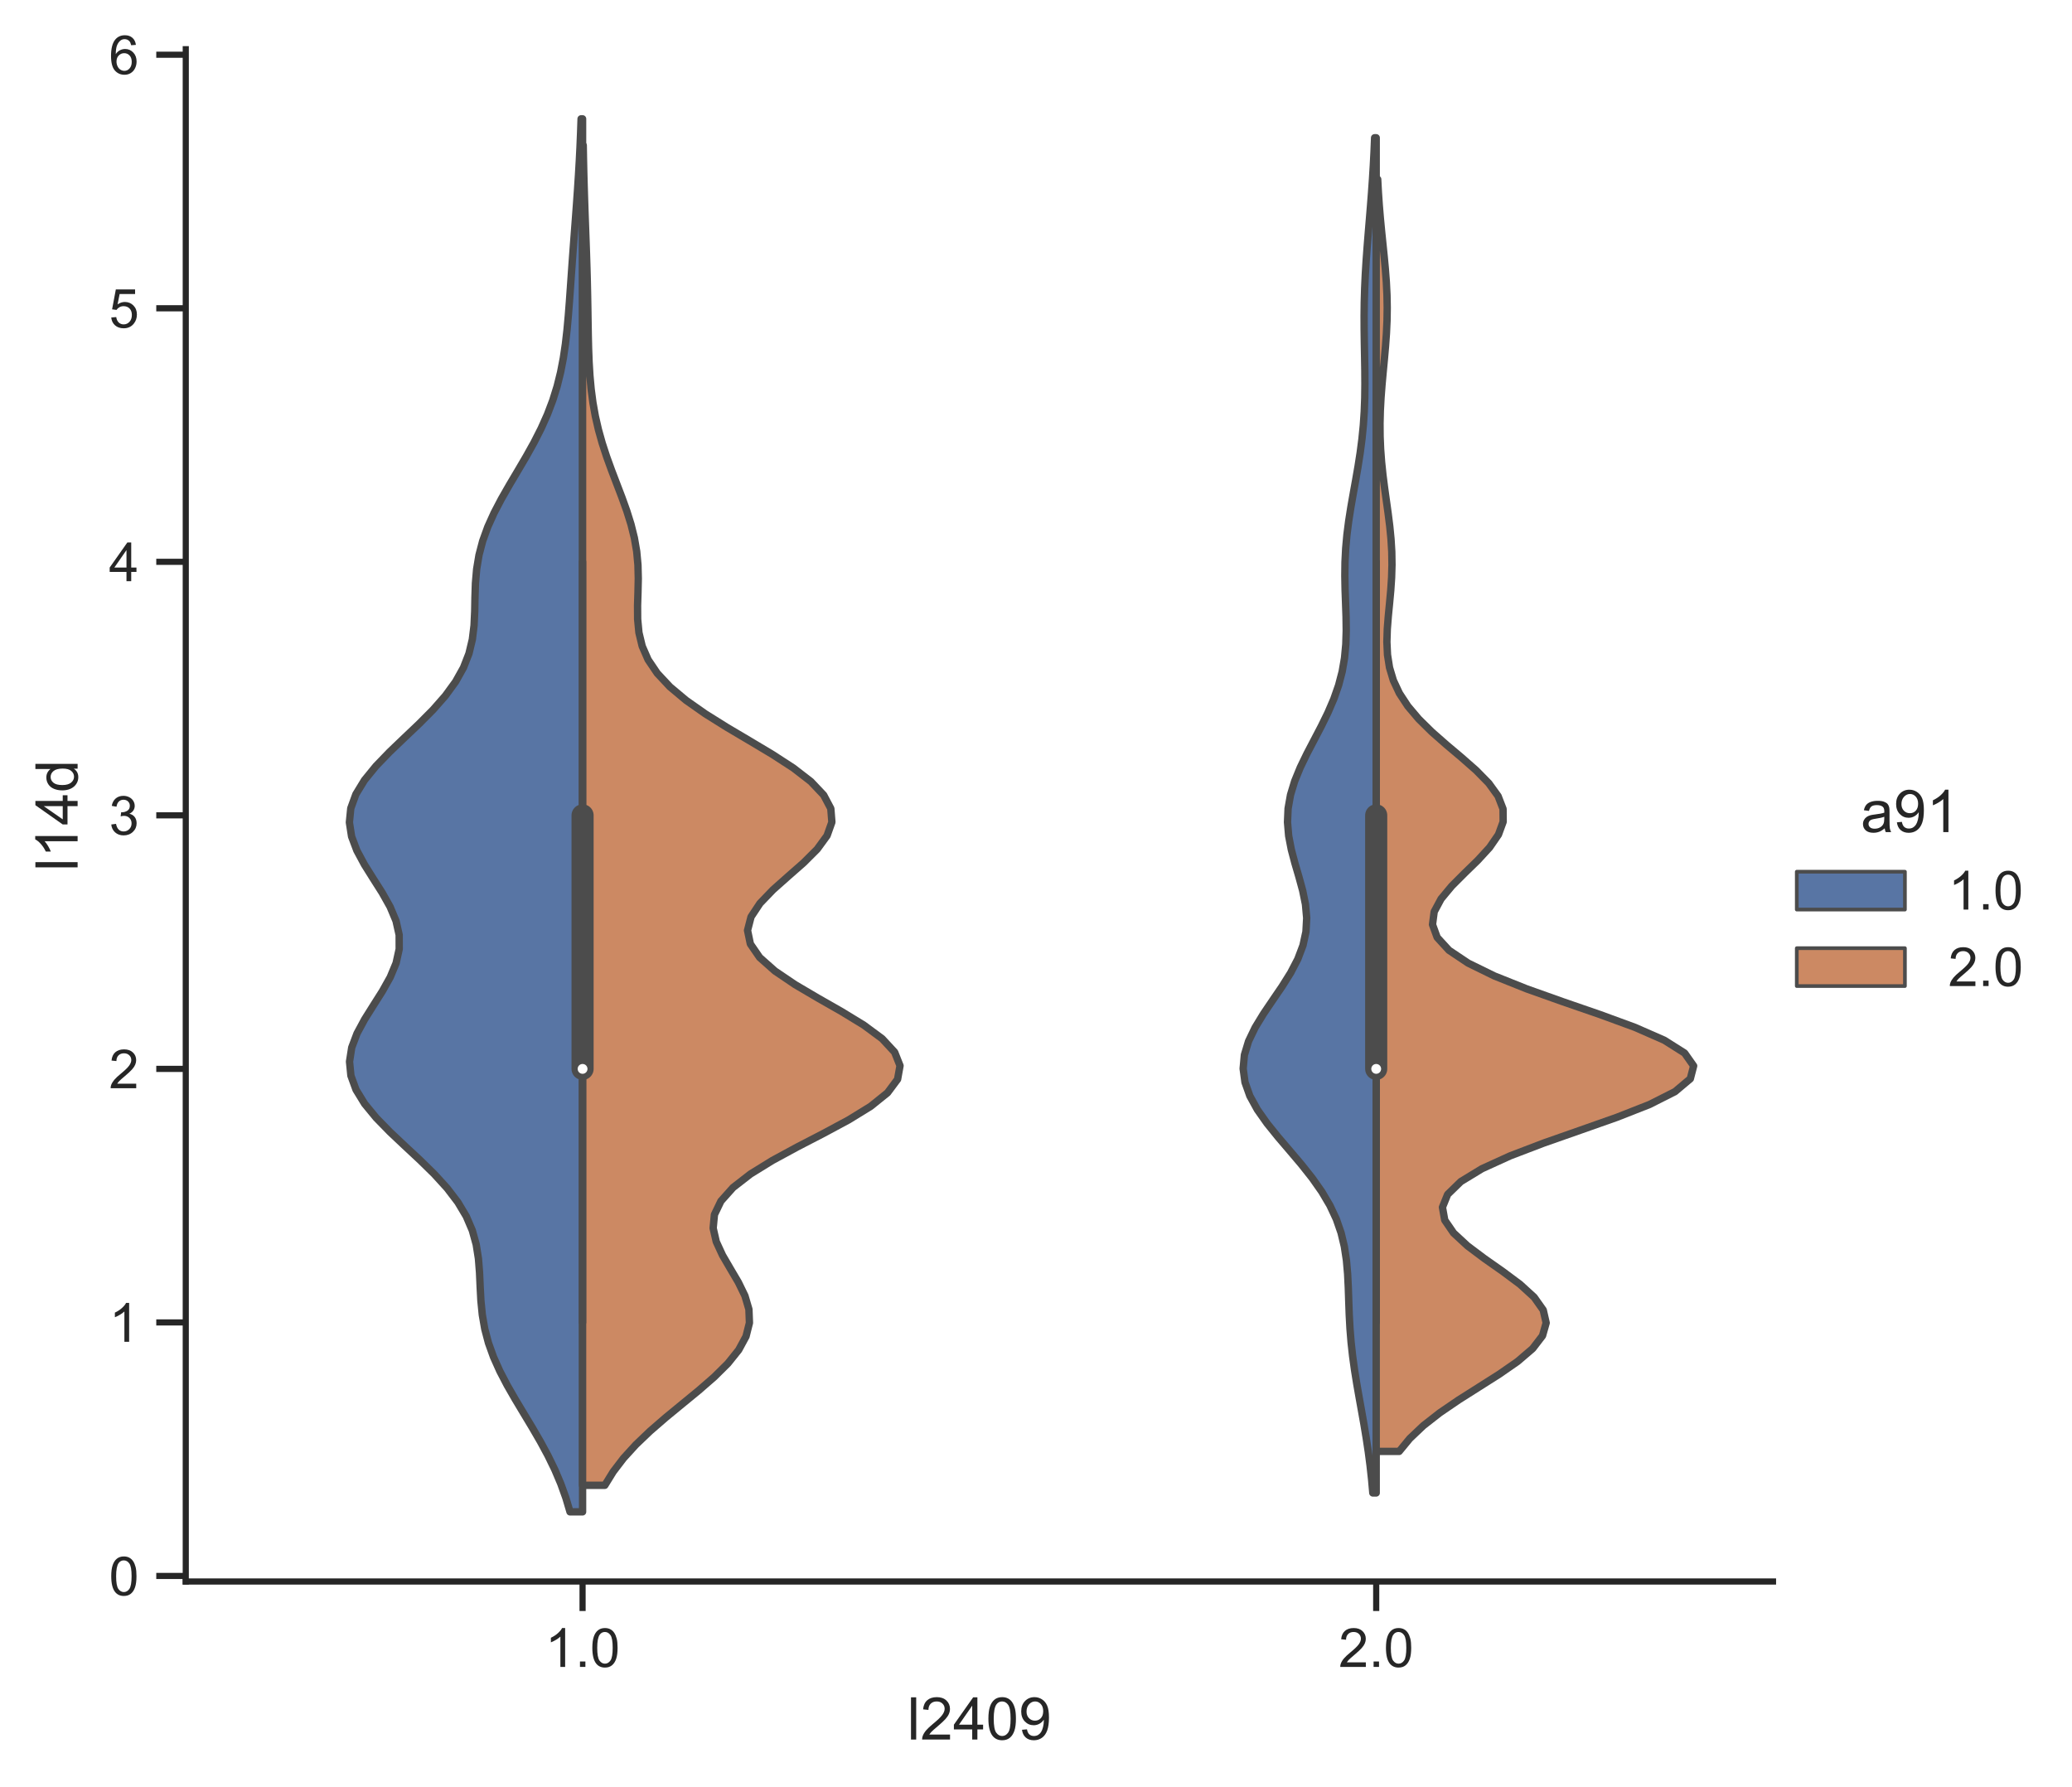 <?xml version="1.0" encoding="utf-8" standalone="no"?>
<!DOCTYPE svg PUBLIC "-//W3C//DTD SVG 1.1//EN"
  "http://www.w3.org/Graphics/SVG/1.1/DTD/svg11.dtd">
<!-- Created with matplotlib (https://matplotlib.org/) -->
<svg height="363.447pt" version="1.1" viewBox="0 0 421.516 363.447" width="421.516pt" xmlns="http://www.w3.org/2000/svg" xmlns:xlink="http://www.w3.org/1999/xlink">
 <defs>
  <style type="text/css">*{stroke-linecap:butt;stroke-linejoin:round;}</style>
 </defs>
 <g id="figure_1">
  <g id="patch_1">
   <path d="M 0 363.447 
L 421.516 363.447 
L 421.516 0 
L 0 0 
z
" style="fill:#ffffff;"/>
  </g>
  <g id="axes_1">
   <g id="patch_2">
    <path d="M 37.791 321.713 
L 360.691 321.713 
L 360.691 10.009 
L 37.791 10.009 
z
" style="fill:#ffffff;"/>
   </g>
   <g id="matplotlib.axis_1">
    <g id="xtick_1">
     <g id="line2d_1">
      <defs>
       <path d="M 0 0 
L 0 6 
" id="mb819f6370c" style="stroke:#262626;stroke-width:1.25;"/>
      </defs>
      <g>
       <use style="fill:#262626;stroke:#262626;stroke-width:1.25;" x="118.516" xlink:href="#mb819f6370c" y="321.713"/>
      </g>
     </g>
     <g id="text_1">
      <!-- 1.0 -->
      <g style="fill:#262626;" transform="translate(110.871 339.086)scale(0.11 -0.11)">
       <defs>
        <path d="M 37.25 0 
L 28.469 0 
L 28.469 56 
Q 25.297 52.984 20.141 49.953 
Q 14.984 46.922 10.891 45.406 
L 10.891 53.906 
Q 18.266 57.375 23.781 62.297 
Q 29.297 67.234 31.594 71.875 
L 37.25 71.875 
z
" id="ArialMT-49"/>
        <path d="M 9.078 0 
L 9.078 10.016 
L 19.094 10.016 
L 19.094 0 
z
" id="ArialMT-46"/>
        <path d="M 4.156 35.297 
Q 4.156 48 6.766 55.734 
Q 9.375 63.484 14.516 67.672 
Q 19.672 71.875 27.484 71.875 
Q 33.25 71.875 37.594 69.547 
Q 41.938 67.234 44.766 62.859 
Q 47.609 58.5 49.219 52.219 
Q 50.828 45.953 50.828 35.297 
Q 50.828 22.703 48.234 14.969 
Q 45.656 7.234 40.5 3 
Q 35.359 -1.219 27.484 -1.219 
Q 17.141 -1.219 11.234 6.203 
Q 4.156 15.141 4.156 35.297 
z
M 13.188 35.297 
Q 13.188 17.672 17.312 11.828 
Q 21.438 6 27.484 6 
Q 33.547 6 37.672 11.859 
Q 41.797 17.719 41.797 35.297 
Q 41.797 52.984 37.672 58.781 
Q 33.547 64.594 27.391 64.594 
Q 21.344 64.594 17.719 59.469 
Q 13.188 52.938 13.188 35.297 
z
" id="ArialMT-48"/>
       </defs>
       <use xlink:href="#ArialMT-49"/>
       <use x="55.615" xlink:href="#ArialMT-46"/>
       <use x="83.398" xlink:href="#ArialMT-48"/>
      </g>
     </g>
    </g>
    <g id="xtick_2">
     <g id="line2d_2">
      <g>
       <use style="fill:#262626;stroke:#262626;stroke-width:1.25;" x="279.966" xlink:href="#mb819f6370c" y="321.713"/>
      </g>
     </g>
     <g id="text_2">
      <!-- 2.0 -->
      <g style="fill:#262626;" transform="translate(272.321 339.086)scale(0.11 -0.11)">
       <defs>
        <path d="M 50.344 8.453 
L 50.344 0 
L 3.031 0 
Q 2.938 3.172 4.047 6.109 
Q 5.859 10.938 9.828 15.625 
Q 13.812 20.312 21.344 26.469 
Q 33.016 36.031 37.109 41.625 
Q 41.219 47.219 41.219 52.203 
Q 41.219 57.422 37.469 61 
Q 33.734 64.594 27.734 64.594 
Q 21.391 64.594 17.578 60.781 
Q 13.766 56.984 13.719 50.25 
L 4.688 51.172 
Q 5.609 61.281 11.656 66.578 
Q 17.719 71.875 27.938 71.875 
Q 38.234 71.875 44.234 66.156 
Q 50.25 60.453 50.25 52 
Q 50.25 47.703 48.484 43.547 
Q 46.734 39.406 42.656 34.812 
Q 38.578 30.219 29.109 22.219 
Q 21.188 15.578 18.938 13.203 
Q 16.703 10.844 15.234 8.453 
z
" id="ArialMT-50"/>
       </defs>
       <use xlink:href="#ArialMT-50"/>
       <use x="55.615" xlink:href="#ArialMT-46"/>
       <use x="83.398" xlink:href="#ArialMT-48"/>
      </g>
     </g>
    </g>
    <g id="text_3">
     <!-- l2409 -->
     <g style="fill:#262626;" transform="translate(184.562 353.862)scale(0.12 -0.12)">
      <defs>
       <path d="M 6.391 0 
L 6.391 71.578 
L 15.188 71.578 
L 15.188 0 
z
" id="ArialMT-108"/>
       <path d="M 32.328 0 
L 32.328 17.141 
L 1.266 17.141 
L 1.266 25.203 
L 33.938 71.578 
L 41.109 71.578 
L 41.109 25.203 
L 50.781 25.203 
L 50.781 17.141 
L 41.109 17.141 
L 41.109 0 
z
M 32.328 25.203 
L 32.328 57.469 
L 9.906 25.203 
z
" id="ArialMT-52"/>
       <path d="M 5.469 16.547 
L 13.922 17.328 
Q 14.984 11.375 18.016 8.688 
Q 21.047 6 25.781 6 
Q 29.828 6 32.875 7.859 
Q 35.938 9.719 37.891 12.812 
Q 39.844 15.922 41.156 21.188 
Q 42.484 26.469 42.484 31.938 
Q 42.484 32.516 42.438 33.688 
Q 39.797 29.5 35.234 26.875 
Q 30.672 24.266 25.344 24.266 
Q 16.453 24.266 10.297 30.703 
Q 4.156 37.156 4.156 47.703 
Q 4.156 58.594 10.578 65.234 
Q 17 71.875 26.656 71.875 
Q 33.641 71.875 39.422 68.109 
Q 45.219 64.359 48.219 57.391 
Q 51.219 50.438 51.219 37.25 
Q 51.219 23.531 48.234 15.406 
Q 45.266 7.281 39.375 3.031 
Q 33.5 -1.219 25.594 -1.219 
Q 17.188 -1.219 11.859 3.438 
Q 6.547 8.109 5.469 16.547 
z
M 41.453 48.141 
Q 41.453 55.719 37.422 60.156 
Q 33.406 64.594 27.734 64.594 
Q 21.875 64.594 17.531 59.812 
Q 13.188 55.031 13.188 47.406 
Q 13.188 40.578 17.312 36.297 
Q 21.438 32.031 27.484 32.031 
Q 33.594 32.031 37.516 36.297 
Q 41.453 40.578 41.453 48.141 
z
" id="ArialMT-57"/>
      </defs>
      <use xlink:href="#ArialMT-108"/>
      <use x="22.217" xlink:href="#ArialMT-50"/>
      <use x="77.832" xlink:href="#ArialMT-52"/>
      <use x="133.447" xlink:href="#ArialMT-48"/>
      <use x="189.062" xlink:href="#ArialMT-57"/>
     </g>
    </g>
   </g>
   <g id="matplotlib.axis_2">
    <g id="ytick_1">
     <g id="line2d_3">
      <defs>
       <path d="M 0 0 
L -6 0 
" id="m7d8348fd25" style="stroke:#262626;stroke-width:1.25;"/>
      </defs>
      <g>
       <use style="fill:#262626;stroke:#262626;stroke-width:1.25;" x="37.791" xlink:href="#m7d8348fd25" y="320.585"/>
      </g>
     </g>
     <g id="text_4">
      <!-- 0 -->
      <g style="fill:#262626;" transform="translate(22.174 324.521)scale(0.11 -0.11)">
       <use xlink:href="#ArialMT-48"/>
      </g>
     </g>
    </g>
    <g id="ytick_2">
     <g id="line2d_4">
      <g>
       <use style="fill:#262626;stroke:#262626;stroke-width:1.25;" x="37.791" xlink:href="#m7d8348fd25" y="269.01"/>
      </g>
     </g>
     <g id="text_5">
      <!-- 1 -->
      <g style="fill:#262626;" transform="translate(22.174 272.947)scale(0.11 -0.11)">
       <use xlink:href="#ArialMT-49"/>
      </g>
     </g>
    </g>
    <g id="ytick_3">
     <g id="line2d_5">
      <g>
       <use style="fill:#262626;stroke:#262626;stroke-width:1.25;" x="37.791" xlink:href="#m7d8348fd25" y="217.435"/>
      </g>
     </g>
     <g id="text_6">
      <!-- 2 -->
      <g style="fill:#262626;" transform="translate(22.174 221.372)scale(0.11 -0.11)">
       <use xlink:href="#ArialMT-50"/>
      </g>
     </g>
    </g>
    <g id="ytick_4">
     <g id="line2d_6">
      <g>
       <use style="fill:#262626;stroke:#262626;stroke-width:1.25;" x="37.791" xlink:href="#m7d8348fd25" y="165.861"/>
      </g>
     </g>
     <g id="text_7">
      <!-- 3 -->
      <g style="fill:#262626;" transform="translate(22.174 169.797)scale(0.11 -0.11)">
       <defs>
        <path d="M 4.203 18.891 
L 12.984 20.062 
Q 14.5 12.594 18.141 9.297 
Q 21.781 6 27 6 
Q 33.203 6 37.469 10.297 
Q 41.75 14.594 41.75 20.953 
Q 41.75 27 37.797 30.922 
Q 33.844 34.859 27.734 34.859 
Q 25.25 34.859 21.531 33.891 
L 22.516 41.609 
Q 23.391 41.5 23.922 41.5 
Q 29.547 41.5 34.031 44.422 
Q 38.531 47.359 38.531 53.469 
Q 38.531 58.297 35.25 61.469 
Q 31.984 64.656 26.812 64.656 
Q 21.688 64.656 18.266 61.422 
Q 14.844 58.203 13.875 51.766 
L 5.078 53.328 
Q 6.688 62.156 12.391 67.016 
Q 18.109 71.875 26.609 71.875 
Q 32.469 71.875 37.391 69.359 
Q 42.328 66.844 44.938 62.5 
Q 47.562 58.156 47.562 53.266 
Q 47.562 48.641 45.062 44.828 
Q 42.578 41.016 37.703 38.766 
Q 44.047 37.312 47.562 32.688 
Q 51.078 28.078 51.078 21.141 
Q 51.078 11.766 44.234 5.25 
Q 37.406 -1.266 26.953 -1.266 
Q 17.531 -1.266 11.297 4.344 
Q 5.078 9.969 4.203 18.891 
z
" id="ArialMT-51"/>
       </defs>
       <use xlink:href="#ArialMT-51"/>
      </g>
     </g>
    </g>
    <g id="ytick_5">
     <g id="line2d_7">
      <g>
       <use style="fill:#262626;stroke:#262626;stroke-width:1.25;" x="37.791" xlink:href="#m7d8348fd25" y="114.286"/>
      </g>
     </g>
     <g id="text_8">
      <!-- 4 -->
      <g style="fill:#262626;" transform="translate(22.174 118.223)scale(0.11 -0.11)">
       <use xlink:href="#ArialMT-52"/>
      </g>
     </g>
    </g>
    <g id="ytick_6">
     <g id="line2d_8">
      <g>
       <use style="fill:#262626;stroke:#262626;stroke-width:1.25;" x="37.791" xlink:href="#m7d8348fd25" y="62.711"/>
      </g>
     </g>
     <g id="text_9">
      <!-- 5 -->
      <g style="fill:#262626;" transform="translate(22.174 66.648)scale(0.11 -0.11)">
       <defs>
        <path d="M 4.156 18.75 
L 13.375 19.531 
Q 14.406 12.797 18.141 9.391 
Q 21.875 6 27.156 6 
Q 33.5 6 37.891 10.781 
Q 42.281 15.578 42.281 23.484 
Q 42.281 31 38.062 35.344 
Q 33.844 39.703 27 39.703 
Q 22.75 39.703 19.328 37.766 
Q 15.922 35.844 13.969 32.766 
L 5.719 33.844 
L 12.641 70.609 
L 48.25 70.609 
L 48.25 62.203 
L 19.672 62.203 
L 15.828 42.969 
Q 22.266 47.469 29.344 47.469 
Q 38.719 47.469 45.156 40.969 
Q 51.609 34.469 51.609 24.266 
Q 51.609 14.547 45.953 7.469 
Q 39.062 -1.219 27.156 -1.219 
Q 17.391 -1.219 11.203 4.25 
Q 5.031 9.719 4.156 18.75 
z
" id="ArialMT-53"/>
       </defs>
       <use xlink:href="#ArialMT-53"/>
      </g>
     </g>
    </g>
    <g id="ytick_7">
     <g id="line2d_9">
      <g>
       <use style="fill:#262626;stroke:#262626;stroke-width:1.25;" x="37.791" xlink:href="#m7d8348fd25" y="11.137"/>
      </g>
     </g>
     <g id="text_10">
      <!-- 6 -->
      <g style="fill:#262626;" transform="translate(22.174 15.074)scale(0.11 -0.11)">
       <defs>
        <path d="M 49.75 54.047 
L 41.016 53.375 
Q 39.844 58.547 37.703 60.891 
Q 34.125 64.656 28.906 64.656 
Q 24.703 64.656 21.531 62.312 
Q 17.391 59.281 14.984 53.469 
Q 12.594 47.656 12.5 36.922 
Q 15.672 41.75 20.266 44.094 
Q 24.859 46.438 29.891 46.438 
Q 38.672 46.438 44.844 39.969 
Q 51.031 33.5 51.031 23.25 
Q 51.031 16.5 48.125 10.719 
Q 45.219 4.938 40.141 1.859 
Q 35.062 -1.219 28.609 -1.219 
Q 17.625 -1.219 10.688 6.859 
Q 3.766 14.938 3.766 33.5 
Q 3.766 54.25 11.422 63.672 
Q 18.109 71.875 29.438 71.875 
Q 37.891 71.875 43.281 67.141 
Q 48.688 62.406 49.75 54.047 
z
M 13.875 23.188 
Q 13.875 18.656 15.797 14.5 
Q 17.719 10.359 21.188 8.172 
Q 24.656 6 28.469 6 
Q 34.031 6 38.031 10.484 
Q 42.047 14.984 42.047 22.703 
Q 42.047 30.125 38.078 34.391 
Q 34.125 38.672 28.125 38.672 
Q 22.172 38.672 18.016 34.391 
Q 13.875 30.125 13.875 23.188 
z
" id="ArialMT-54"/>
       </defs>
       <use xlink:href="#ArialMT-54"/>
      </g>
     </g>
    </g>
    <g id="text_11">
     <!-- l14d -->
     <g style="fill:#262626;" transform="translate(15.789 177.204)rotate(-90)scale(0.12 -0.12)">
      <defs>
       <path d="M 40.234 0 
L 40.234 6.547 
Q 35.297 -1.172 25.734 -1.172 
Q 19.531 -1.172 14.328 2.25 
Q 9.125 5.672 6.266 11.797 
Q 3.422 17.922 3.422 25.875 
Q 3.422 33.641 6 39.969 
Q 8.594 46.297 13.766 49.656 
Q 18.953 53.031 25.344 53.031 
Q 30.031 53.031 33.688 51.047 
Q 37.359 49.078 39.656 45.906 
L 39.656 71.578 
L 48.391 71.578 
L 48.391 0 
z
M 12.453 25.875 
Q 12.453 15.922 16.641 10.984 
Q 20.844 6.062 26.562 6.062 
Q 32.328 6.062 36.344 10.766 
Q 40.375 15.484 40.375 25.141 
Q 40.375 35.797 36.266 40.766 
Q 32.172 45.75 26.172 45.75 
Q 20.312 45.75 16.375 40.969 
Q 12.453 36.188 12.453 25.875 
z
" id="ArialMT-100"/>
      </defs>
      <use xlink:href="#ArialMT-108"/>
      <use x="22.217" xlink:href="#ArialMT-49"/>
      <use x="77.832" xlink:href="#ArialMT-52"/>
      <use x="133.447" xlink:href="#ArialMT-100"/>
     </g>
    </g>
   </g>
   <g id="PolyCollection_1">
    <defs>
     <path d="M 118.516 -55.903 
L 115.959 -55.903 
L 115.111 -58.765 
L 114.081 -61.627 
L 112.865 -64.489 
L 111.471 -67.352 
L 109.924 -70.214 
L 108.262 -73.076 
L 106.538 -75.939 
L 104.82 -78.801 
L 103.178 -81.663 
L 101.684 -84.526 
L 100.401 -87.388 
L 99.372 -90.25 
L 98.616 -93.112 
L 98.119 -95.975 
L 97.834 -98.837 
L 97.681 -101.699 
L 97.554 -104.562 
L 97.328 -107.424 
L 96.877 -110.286 
L 96.084 -113.149 
L 94.859 -116.011 
L 93.154 -118.873 
L 90.969 -121.735 
L 88.361 -124.598 
L 85.442 -127.46 
L 82.37 -130.322 
L 79.334 -133.185 
L 76.541 -136.047 
L 74.184 -138.909 
L 72.428 -141.771 
L 71.387 -144.634 
L 71.105 -147.496 
L 71.554 -150.358 
L 72.633 -153.221 
L 74.176 -156.083 
L 75.972 -158.945 
L 77.786 -161.808 
L 79.389 -164.67 
L 80.58 -167.532 
L 81.212 -170.394 
L 81.205 -173.257 
L 80.562 -176.119 
L 79.361 -178.981 
L 77.751 -181.844 
L 75.933 -184.706 
L 74.138 -187.568 
L 72.598 -190.431 
L 71.523 -193.293 
L 71.078 -196.155 
L 71.362 -199.017 
L 72.4 -201.88 
L 74.145 -204.742 
L 76.481 -207.604 
L 79.241 -210.467 
L 82.23 -213.329 
L 85.241 -216.191 
L 88.085 -219.053 
L 90.604 -221.916 
L 92.69 -224.778 
L 94.289 -227.64 
L 95.404 -230.503 
L 96.089 -233.365 
L 96.439 -236.227 
L 96.574 -239.09 
L 96.626 -241.952 
L 96.721 -244.814 
L 96.968 -247.676 
L 97.444 -250.539 
L 98.195 -253.401 
L 99.229 -256.263 
L 100.522 -259.126 
L 102.022 -261.988 
L 103.661 -264.85 
L 105.36 -267.713 
L 107.041 -270.575 
L 108.637 -273.437 
L 110.092 -276.299 
L 111.371 -279.162 
L 112.455 -282.024 
L 113.344 -284.886 
L 114.052 -287.749 
L 114.602 -290.611 
L 115.025 -293.473 
L 115.352 -296.335 
L 115.614 -299.198 
L 115.837 -302.06 
L 116.042 -304.922 
L 116.242 -307.785 
L 116.446 -310.647 
L 116.656 -313.509 
L 116.872 -316.372 
L 117.088 -319.234 
L 117.299 -322.096 
L 117.499 -324.958 
L 117.684 -327.821 
L 117.85 -330.683 
L 117.994 -333.545 
L 118.115 -336.408 
L 118.215 -339.27 
L 118.516 -339.27 
L 118.516 -339.27 
L 118.516 -336.408 
L 118.516 -333.545 
L 118.516 -330.683 
L 118.516 -327.821 
L 118.516 -324.958 
L 118.516 -322.096 
L 118.516 -319.234 
L 118.516 -316.372 
L 118.516 -313.509 
L 118.516 -310.647 
L 118.516 -307.785 
L 118.516 -304.922 
L 118.516 -302.06 
L 118.516 -299.198 
L 118.516 -296.335 
L 118.516 -293.473 
L 118.516 -290.611 
L 118.516 -287.749 
L 118.516 -284.886 
L 118.516 -282.024 
L 118.516 -279.162 
L 118.516 -276.299 
L 118.516 -273.437 
L 118.516 -270.575 
L 118.516 -267.713 
L 118.516 -264.85 
L 118.516 -261.988 
L 118.516 -259.126 
L 118.516 -256.263 
L 118.516 -253.401 
L 118.516 -250.539 
L 118.516 -247.676 
L 118.516 -244.814 
L 118.516 -241.952 
L 118.516 -239.09 
L 118.516 -236.227 
L 118.516 -233.365 
L 118.516 -230.503 
L 118.516 -227.64 
L 118.516 -224.778 
L 118.516 -221.916 
L 118.516 -219.053 
L 118.516 -216.191 
L 118.516 -213.329 
L 118.516 -210.467 
L 118.516 -207.604 
L 118.516 -204.742 
L 118.516 -201.88 
L 118.516 -199.017 
L 118.516 -196.155 
L 118.516 -193.293 
L 118.516 -190.431 
L 118.516 -187.568 
L 118.516 -184.706 
L 118.516 -181.844 
L 118.516 -178.981 
L 118.516 -176.119 
L 118.516 -173.257 
L 118.516 -170.394 
L 118.516 -167.532 
L 118.516 -164.67 
L 118.516 -161.808 
L 118.516 -158.945 
L 118.516 -156.083 
L 118.516 -153.221 
L 118.516 -150.358 
L 118.516 -147.496 
L 118.516 -144.634 
L 118.516 -141.771 
L 118.516 -138.909 
L 118.516 -136.047 
L 118.516 -133.185 
L 118.516 -130.322 
L 118.516 -127.46 
L 118.516 -124.598 
L 118.516 -121.735 
L 118.516 -118.873 
L 118.516 -116.011 
L 118.516 -113.149 
L 118.516 -110.286 
L 118.516 -107.424 
L 118.516 -104.562 
L 118.516 -101.699 
L 118.516 -98.837 
L 118.516 -95.975 
L 118.516 -93.112 
L 118.516 -90.25 
L 118.516 -87.388 
L 118.516 -84.526 
L 118.516 -81.663 
L 118.516 -78.801 
L 118.516 -75.939 
L 118.516 -73.076 
L 118.516 -70.214 
L 118.516 -67.352 
L 118.516 -64.489 
L 118.516 -61.627 
L 118.516 -58.765 
L 118.516 -55.903 
z
" id="m84338280cc" style="stroke:#4c4c4c;stroke-width:1.5;"/>
    </defs>
    <g clip-path="url(#p8ca4b57e4f)">
     <use style="fill:#5875a4;stroke:#4c4c4c;stroke-width:1.5;" x="0" xlink:href="#m84338280cc" y="363.447"/>
    </g>
   </g>
   <g id="PolyCollection_2">
    <defs>
     <path d="M 123.044 -61.305 
L 118.516 -61.305 
L 118.516 -64.059 
L 118.516 -66.812 
L 118.516 -69.565 
L 118.516 -72.318 
L 118.516 -75.071 
L 118.516 -77.824 
L 118.516 -80.577 
L 118.516 -83.331 
L 118.516 -86.084 
L 118.516 -88.837 
L 118.516 -91.59 
L 118.516 -94.343 
L 118.516 -97.096 
L 118.516 -99.849 
L 118.516 -102.603 
L 118.516 -105.356 
L 118.516 -108.109 
L 118.516 -110.862 
L 118.516 -113.615 
L 118.516 -116.368 
L 118.516 -119.122 
L 118.516 -121.875 
L 118.516 -124.628 
L 118.516 -127.381 
L 118.516 -130.134 
L 118.516 -132.887 
L 118.516 -135.64 
L 118.516 -138.394 
L 118.516 -141.147 
L 118.516 -143.9 
L 118.516 -146.653 
L 118.516 -149.406 
L 118.516 -152.159 
L 118.516 -154.912 
L 118.516 -157.666 
L 118.516 -160.419 
L 118.516 -163.172 
L 118.516 -165.925 
L 118.516 -168.678 
L 118.516 -171.431 
L 118.516 -174.184 
L 118.516 -176.938 
L 118.516 -179.691 
L 118.516 -182.444 
L 118.516 -185.197 
L 118.516 -187.95 
L 118.516 -190.703 
L 118.516 -193.457 
L 118.516 -196.21 
L 118.516 -198.963 
L 118.516 -201.716 
L 118.516 -204.469 
L 118.516 -207.222 
L 118.516 -209.975 
L 118.516 -212.729 
L 118.516 -215.482 
L 118.516 -218.235 
L 118.516 -220.988 
L 118.516 -223.741 
L 118.516 -226.494 
L 118.516 -229.247 
L 118.516 -232.001 
L 118.516 -234.754 
L 118.516 -237.507 
L 118.516 -240.26 
L 118.516 -243.013 
L 118.516 -245.766 
L 118.516 -248.519 
L 118.516 -251.273 
L 118.516 -254.026 
L 118.516 -256.779 
L 118.516 -259.532 
L 118.516 -262.285 
L 118.516 -265.038 
L 118.516 -267.792 
L 118.516 -270.545 
L 118.516 -273.298 
L 118.516 -276.051 
L 118.516 -278.804 
L 118.516 -281.557 
L 118.516 -284.31 
L 118.516 -287.064 
L 118.516 -289.817 
L 118.516 -292.57 
L 118.516 -295.323 
L 118.516 -298.076 
L 118.516 -300.829 
L 118.516 -303.582 
L 118.516 -306.336 
L 118.516 -309.089 
L 118.516 -311.842 
L 118.516 -314.595 
L 118.516 -317.348 
L 118.516 -320.101 
L 118.516 -322.854 
L 118.516 -325.608 
L 118.516 -328.361 
L 118.516 -331.114 
L 118.516 -333.867 
L 118.65 -333.867 
L 118.65 -333.867 
L 118.7 -331.114 
L 118.761 -328.361 
L 118.835 -325.608 
L 118.92 -322.854 
L 119.014 -320.101 
L 119.114 -317.348 
L 119.214 -314.595 
L 119.311 -311.842 
L 119.398 -309.089 
L 119.474 -306.336 
L 119.535 -303.582 
L 119.584 -300.829 
L 119.626 -298.076 
L 119.672 -295.323 
L 119.737 -292.57 
L 119.841 -289.817 
L 120.006 -287.064 
L 120.258 -284.31 
L 120.619 -281.557 
L 121.109 -278.804 
L 121.74 -276.051 
L 122.511 -273.298 
L 123.411 -270.545 
L 124.409 -267.792 
L 125.462 -265.038 
L 126.515 -262.285 
L 127.504 -259.532 
L 128.367 -256.779 
L 129.052 -254.026 
L 129.526 -251.273 
L 129.782 -248.519 
L 129.849 -245.766 
L 129.789 -243.013 
L 129.703 -240.26 
L 129.718 -237.507 
L 129.981 -234.754 
L 130.644 -232.001 
L 131.849 -229.247 
L 133.707 -226.494 
L 136.28 -223.741 
L 139.567 -220.988 
L 143.49 -218.235 
L 147.892 -215.482 
L 152.542 -212.729 
L 157.149 -209.975 
L 161.392 -207.222 
L 164.955 -204.469 
L 167.561 -201.716 
L 169.017 -198.963 
L 169.234 -196.21 
L 168.254 -193.457 
L 166.245 -190.703 
L 163.49 -187.95 
L 160.356 -185.197 
L 157.258 -182.444 
L 154.611 -179.691 
L 152.787 -176.938 
L 152.076 -174.184 
L 152.649 -171.431 
L 154.543 -168.678 
L 157.648 -165.925 
L 161.718 -163.172 
L 166.391 -160.419 
L 171.222 -157.666 
L 175.732 -154.912 
L 179.457 -152.159 
L 182.005 -149.406 
L 183.096 -146.653 
L 182.6 -143.9 
L 180.548 -141.147 
L 177.125 -138.394 
L 172.649 -135.64 
L 167.528 -132.887 
L 162.209 -130.134 
L 157.131 -127.381 
L 152.674 -124.628 
L 149.128 -121.875 
L 146.666 -119.122 
L 145.341 -116.368 
L 145.08 -113.615 
L 145.711 -110.862 
L 146.98 -108.109 
L 148.584 -105.356 
L 150.205 -102.603 
L 151.546 -99.849 
L 152.357 -97.096 
L 152.461 -94.343 
L 151.767 -91.59 
L 150.275 -88.837 
L 148.066 -86.084 
L 145.284 -83.331 
L 142.116 -80.577 
L 138.762 -77.824 
L 135.414 -75.071 
L 132.237 -72.318 
L 129.355 -69.565 
L 126.845 -66.812 
L 124.742 -64.059 
L 123.044 -61.305 
z
" id="m59afdaef19" style="stroke:#4c4c4c;stroke-width:1.5;"/>
    </defs>
    <g clip-path="url(#p8ca4b57e4f)">
     <use style="fill:#cc8963;stroke:#4c4c4c;stroke-width:1.5;" x="0" xlink:href="#m59afdaef19" y="363.447"/>
    </g>
   </g>
   <g id="PolyCollection_3">
    <defs>
     <path d="M 279.966 -59.75 
L 279.278 -59.75 
L 279.029 -62.535 
L 278.723 -65.32 
L 278.359 -68.104 
L 277.94 -70.889 
L 277.478 -73.673 
L 276.985 -76.458 
L 276.485 -79.242 
L 275.999 -82.027 
L 275.552 -84.811 
L 275.168 -87.596 
L 274.86 -90.381 
L 274.635 -93.165 
L 274.483 -95.95 
L 274.381 -98.734 
L 274.289 -101.519 
L 274.153 -104.303 
L 273.909 -107.088 
L 273.487 -109.873 
L 272.821 -112.657 
L 271.856 -115.442 
L 270.556 -118.226 
L 268.913 -121.011 
L 266.955 -123.795 
L 264.747 -126.58 
L 262.387 -129.364 
L 260.008 -132.149 
L 257.76 -134.934 
L 255.797 -137.718 
L 254.265 -140.503 
L 253.275 -143.287 
L 252.9 -146.072 
L 253.155 -148.856 
L 253.999 -151.641 
L 255.339 -154.426 
L 257.035 -157.21 
L 258.921 -159.995 
L 260.821 -162.779 
L 262.567 -165.564 
L 264.017 -168.348 
L 265.071 -171.133 
L 265.674 -173.917 
L 265.826 -176.702 
L 265.575 -179.487 
L 265.009 -182.271 
L 264.25 -185.056 
L 263.433 -187.84 
L 262.696 -190.625 
L 262.16 -193.409 
L 261.923 -196.194 
L 262.042 -198.979 
L 262.537 -201.763 
L 263.383 -204.548 
L 264.522 -207.332 
L 265.869 -210.117 
L 267.323 -212.901 
L 268.78 -215.686 
L 270.145 -218.47 
L 271.342 -221.255 
L 272.316 -224.04 
L 273.044 -226.824 
L 273.525 -229.609 
L 273.786 -232.393 
L 273.87 -235.178 
L 273.834 -237.962 
L 273.736 -240.747 
L 273.637 -243.532 
L 273.586 -246.316 
L 273.62 -249.101 
L 273.761 -251.885 
L 274.014 -254.67 
L 274.37 -257.454 
L 274.807 -260.239 
L 275.294 -263.023 
L 275.795 -265.808 
L 276.277 -268.593 
L 276.71 -271.377 
L 277.072 -274.162 
L 277.348 -276.946 
L 277.535 -279.731 
L 277.639 -282.515 
L 277.672 -285.3 
L 277.655 -288.085 
L 277.608 -290.869 
L 277.555 -293.654 
L 277.516 -296.438 
L 277.507 -299.223 
L 277.54 -302.007 
L 277.621 -304.792 
L 277.749 -307.576 
L 277.919 -310.361 
L 278.122 -313.146 
L 278.345 -315.93 
L 278.577 -318.715 
L 278.806 -321.499 
L 279.022 -324.284 
L 279.217 -327.068 
L 279.386 -329.853 
L 279.529 -332.638 
L 279.645 -335.422 
L 279.966 -335.422 
L 279.966 -335.422 
L 279.966 -332.638 
L 279.966 -329.853 
L 279.966 -327.068 
L 279.966 -324.284 
L 279.966 -321.499 
L 279.966 -318.715 
L 279.966 -315.93 
L 279.966 -313.146 
L 279.966 -310.361 
L 279.966 -307.576 
L 279.966 -304.792 
L 279.966 -302.007 
L 279.966 -299.223 
L 279.966 -296.438 
L 279.966 -293.654 
L 279.966 -290.869 
L 279.966 -288.085 
L 279.966 -285.3 
L 279.966 -282.515 
L 279.966 -279.731 
L 279.966 -276.946 
L 279.966 -274.162 
L 279.966 -271.377 
L 279.966 -268.593 
L 279.966 -265.808 
L 279.966 -263.023 
L 279.966 -260.239 
L 279.966 -257.454 
L 279.966 -254.67 
L 279.966 -251.885 
L 279.966 -249.101 
L 279.966 -246.316 
L 279.966 -243.532 
L 279.966 -240.747 
L 279.966 -237.962 
L 279.966 -235.178 
L 279.966 -232.393 
L 279.966 -229.609 
L 279.966 -226.824 
L 279.966 -224.04 
L 279.966 -221.255 
L 279.966 -218.47 
L 279.966 -215.686 
L 279.966 -212.901 
L 279.966 -210.117 
L 279.966 -207.332 
L 279.966 -204.548 
L 279.966 -201.763 
L 279.966 -198.979 
L 279.966 -196.194 
L 279.966 -193.409 
L 279.966 -190.625 
L 279.966 -187.84 
L 279.966 -185.056 
L 279.966 -182.271 
L 279.966 -179.487 
L 279.966 -176.702 
L 279.966 -173.917 
L 279.966 -171.133 
L 279.966 -168.348 
L 279.966 -165.564 
L 279.966 -162.779 
L 279.966 -159.995 
L 279.966 -157.21 
L 279.966 -154.426 
L 279.966 -151.641 
L 279.966 -148.856 
L 279.966 -146.072 
L 279.966 -143.287 
L 279.966 -140.503 
L 279.966 -137.718 
L 279.966 -134.934 
L 279.966 -132.149 
L 279.966 -129.364 
L 279.966 -126.58 
L 279.966 -123.795 
L 279.966 -121.011 
L 279.966 -118.226 
L 279.966 -115.442 
L 279.966 -112.657 
L 279.966 -109.873 
L 279.966 -107.088 
L 279.966 -104.303 
L 279.966 -101.519 
L 279.966 -98.734 
L 279.966 -95.95 
L 279.966 -93.165 
L 279.966 -90.381 
L 279.966 -87.596 
L 279.966 -84.811 
L 279.966 -82.027 
L 279.966 -79.242 
L 279.966 -76.458 
L 279.966 -73.673 
L 279.966 -70.889 
L 279.966 -68.104 
L 279.966 -65.32 
L 279.966 -62.535 
L 279.966 -59.75 
z
" id="m80778874d0" style="stroke:#4c4c4c;stroke-width:1.5;"/>
    </defs>
    <g clip-path="url(#p8ca4b57e4f)">
     <use style="fill:#5875a4;stroke:#4c4c4c;stroke-width:1.5;" x="0" xlink:href="#m80778874d0" y="363.447"/>
    </g>
   </g>
   <g id="PolyCollection_4">
    <defs>
     <path d="M 284.642 -68.203 
L 279.966 -68.203 
L 279.966 -70.816 
L 279.966 -73.43 
L 279.966 -76.044 
L 279.966 -78.658 
L 279.966 -81.272 
L 279.966 -83.885 
L 279.966 -86.499 
L 279.966 -89.113 
L 279.966 -91.727 
L 279.966 -94.341 
L 279.966 -96.955 
L 279.966 -99.568 
L 279.966 -102.182 
L 279.966 -104.796 
L 279.966 -107.41 
L 279.966 -110.024 
L 279.966 -112.637 
L 279.966 -115.251 
L 279.966 -117.865 
L 279.966 -120.479 
L 279.966 -123.093 
L 279.966 -125.706 
L 279.966 -128.32 
L 279.966 -130.934 
L 279.966 -133.548 
L 279.966 -136.162 
L 279.966 -138.775 
L 279.966 -141.389 
L 279.966 -144.003 
L 279.966 -146.617 
L 279.966 -149.231 
L 279.966 -151.845 
L 279.966 -154.458 
L 279.966 -157.072 
L 279.966 -159.686 
L 279.966 -162.3 
L 279.966 -164.914 
L 279.966 -167.527 
L 279.966 -170.141 
L 279.966 -172.755 
L 279.966 -175.369 
L 279.966 -177.983 
L 279.966 -180.596 
L 279.966 -183.21 
L 279.966 -185.824 
L 279.966 -188.438 
L 279.966 -191.052 
L 279.966 -193.666 
L 279.966 -196.279 
L 279.966 -198.893 
L 279.966 -201.507 
L 279.966 -204.121 
L 279.966 -206.735 
L 279.966 -209.348 
L 279.966 -211.962 
L 279.966 -214.576 
L 279.966 -217.19 
L 279.966 -219.804 
L 279.966 -222.417 
L 279.966 -225.031 
L 279.966 -227.645 
L 279.966 -230.259 
L 279.966 -232.873 
L 279.966 -235.487 
L 279.966 -238.1 
L 279.966 -240.714 
L 279.966 -243.328 
L 279.966 -245.942 
L 279.966 -248.556 
L 279.966 -251.169 
L 279.966 -253.783 
L 279.966 -256.397 
L 279.966 -259.011 
L 279.966 -261.625 
L 279.966 -264.238 
L 279.966 -266.852 
L 279.966 -269.466 
L 279.966 -272.08 
L 279.966 -274.694 
L 279.966 -277.307 
L 279.966 -279.921 
L 279.966 -282.535 
L 279.966 -285.149 
L 279.966 -287.763 
L 279.966 -290.377 
L 279.966 -292.99 
L 279.966 -295.604 
L 279.966 -298.218 
L 279.966 -300.832 
L 279.966 -303.446 
L 279.966 -306.059 
L 279.966 -308.673 
L 279.966 -311.287 
L 279.966 -313.901 
L 279.966 -316.515 
L 279.966 -319.128 
L 279.966 -321.742 
L 279.966 -324.356 
L 279.966 -326.97 
L 280.27 -326.97 
L 280.27 -326.97 
L 280.409 -324.356 
L 280.588 -321.742 
L 280.804 -319.128 
L 281.053 -316.515 
L 281.32 -313.901 
L 281.587 -311.287 
L 281.831 -308.673 
L 282.029 -306.059 
L 282.159 -303.446 
L 282.207 -300.832 
L 282.168 -298.218 
L 282.047 -295.604 
L 281.86 -292.99 
L 281.629 -290.377 
L 281.382 -287.763 
L 281.146 -285.149 
L 280.947 -282.535 
L 280.807 -279.921 
L 280.741 -277.307 
L 280.76 -274.694 
L 280.868 -272.08 
L 281.063 -269.466 
L 281.334 -266.852 
L 281.666 -264.238 
L 282.03 -261.625 
L 282.394 -259.011 
L 282.723 -256.397 
L 282.979 -253.783 
L 283.136 -251.169 
L 283.177 -248.556 
L 283.1 -245.942 
L 282.924 -243.328 
L 282.683 -240.714 
L 282.428 -238.1 
L 282.223 -235.487 
L 282.141 -232.873 
L 282.264 -230.259 
L 282.676 -227.645 
L 283.459 -225.031 
L 284.686 -222.417 
L 286.402 -219.804 
L 288.613 -217.19 
L 291.266 -214.576 
L 294.237 -211.962 
L 297.334 -209.348 
L 300.304 -206.735 
L 302.868 -204.121 
L 304.76 -201.507 
L 305.772 -198.893 
L 305.794 -196.279 
L 304.836 -193.666 
L 303.034 -191.052 
L 300.631 -188.438 
L 297.947 -185.824 
L 295.339 -183.21 
L 293.166 -180.596 
L 291.763 -177.983 
L 291.421 -175.369 
L 292.372 -172.755 
L 294.771 -170.141 
L 298.675 -167.527 
L 304.012 -164.914 
L 310.554 -162.3 
L 317.897 -159.686 
L 325.475 -157.072 
L 332.606 -154.458 
L 338.567 -151.845 
L 342.707 -149.231 
L 344.546 -146.617 
L 343.869 -144.003 
L 340.758 -141.389 
L 335.583 -138.775 
L 328.932 -136.162 
L 321.519 -133.548 
L 314.066 -130.934 
L 307.22 -128.32 
L 301.483 -125.706 
L 297.187 -123.093 
L 294.5 -120.479 
L 293.442 -117.865 
L 293.91 -115.251 
L 295.7 -112.637 
L 298.521 -110.024 
L 302.004 -107.41 
L 305.725 -104.796 
L 309.233 -102.182 
L 312.095 -99.568 
L 313.946 -96.955 
L 314.544 -94.341 
L 313.8 -91.727 
L 311.791 -89.113 
L 308.739 -86.499 
L 304.968 -83.885 
L 300.846 -81.272 
L 296.725 -78.658 
L 292.894 -76.044 
L 289.55 -73.43 
L 286.795 -70.816 
L 284.642 -68.203 
z
" id="md103f3ce76" style="stroke:#4c4c4c;stroke-width:1.5;"/>
    </defs>
    <g clip-path="url(#p8ca4b57e4f)">
     <use style="fill:#cc8963;stroke:#4c4c4c;stroke-width:1.5;" x="0" xlink:href="#md103f3ce76" y="363.447"/>
    </g>
   </g>
   <g id="patch_3">
    <path clip-path="url(#p8ca4b57e4f)" d="M 118.516 320.585 
L 118.516 320.585 
L 118.516 320.585 
L 118.516 320.585 
z
" style="fill:#5875a4;stroke:#4c4c4c;stroke-linejoin:miter;stroke-width:0.75;"/>
   </g>
   <g id="patch_4">
    <path clip-path="url(#p8ca4b57e4f)" d="M 118.516 320.585 
L 118.516 320.585 
L 118.516 320.585 
L 118.516 320.585 
z
" style="fill:#cc8963;stroke:#4c4c4c;stroke-linejoin:miter;stroke-width:0.75;"/>
   </g>
   <g id="line2d_10">
    <path clip-path="url(#p8ca4b57e4f)" d="M 118.516 269.01 
L 118.516 114.286 
" style="fill:none;stroke:#4c4c4c;stroke-linecap:round;stroke-width:1.5;"/>
   </g>
   <g id="line2d_11">
    <path clip-path="url(#p8ca4b57e4f)" d="M 118.516 217.435 
L 118.516 165.861 
" style="fill:none;stroke:#4c4c4c;stroke-linecap:round;stroke-width:4.5;"/>
   </g>
   <g id="line2d_12">
    <path clip-path="url(#p8ca4b57e4f)" d="M 279.966 269.01 
L 279.966 114.286 
" style="fill:none;stroke:#4c4c4c;stroke-linecap:round;stroke-width:1.5;"/>
   </g>
   <g id="line2d_13">
    <path clip-path="url(#p8ca4b57e4f)" d="M 279.966 217.435 
L 279.966 165.861 
" style="fill:none;stroke:#4c4c4c;stroke-linecap:round;stroke-width:4.5;"/>
   </g>
   <g id="patch_5">
    <path d="M 37.791 321.713 
L 37.791 10.009 
" style="fill:none;stroke:#262626;stroke-linecap:square;stroke-linejoin:miter;stroke-width:1.25;"/>
   </g>
   <g id="patch_6">
    <path d="M 37.791 321.713 
L 360.691 321.713 
" style="fill:none;stroke:#262626;stroke-linecap:square;stroke-linejoin:miter;stroke-width:1.25;"/>
   </g>
   <g id="PathCollection_1">
    <defs>
     <path d="M 0 1.5 
C 0.398 1.5 0.779 1.342 1.061 1.061 
C 1.342 0.779 1.5 0.398 1.5 0 
C 1.5 -0.398 1.342 -0.779 1.061 -1.061 
C 0.779 -1.342 0.398 -1.5 0 -1.5 
C -0.398 -1.5 -0.779 -1.342 -1.061 -1.061 
C -1.342 -0.779 -1.5 -0.398 -1.5 0 
C -1.5 0.398 -1.342 0.779 -1.061 1.061 
C -0.779 1.342 -0.398 1.5 0 1.5 
z
" id="m36f2068138" style="stroke:#4c4c4c;"/>
    </defs>
    <g clip-path="url(#p8ca4b57e4f)">
     <use style="fill:#ffffff;stroke:#4c4c4c;" x="118.516" xlink:href="#m36f2068138" y="217.435"/>
    </g>
   </g>
   <g id="PathCollection_2">
    <g clip-path="url(#p8ca4b57e4f)">
     <use style="fill:#ffffff;stroke:#4c4c4c;" x="279.966" xlink:href="#m36f2068138" y="217.435"/>
    </g>
   </g>
  </g>
  <g id="legend_1">
   <g id="text_12">
    <!-- a91 -->
    <g style="fill:#262626;" transform="translate(378.562 169.266)scale(0.12 -0.12)">
     <defs>
      <path d="M 40.438 6.391 
Q 35.547 2.25 31.031 0.531 
Q 26.516 -1.172 21.344 -1.172 
Q 12.797 -1.172 8.203 3 
Q 3.609 7.172 3.609 13.672 
Q 3.609 17.484 5.344 20.625 
Q 7.078 23.781 9.891 25.688 
Q 12.703 27.594 16.219 28.562 
Q 18.797 29.25 24.031 29.891 
Q 34.672 31.156 39.703 32.906 
Q 39.75 34.719 39.75 35.203 
Q 39.75 40.578 37.25 42.781 
Q 33.891 45.75 27.25 45.75 
Q 21.047 45.75 18.094 43.578 
Q 15.141 41.406 13.719 35.891 
L 5.125 37.062 
Q 6.297 42.578 8.984 45.969 
Q 11.672 49.359 16.75 51.188 
Q 21.828 53.031 28.516 53.031 
Q 35.156 53.031 39.297 51.469 
Q 43.453 49.906 45.406 47.531 
Q 47.359 45.172 48.141 41.547 
Q 48.578 39.312 48.578 33.453 
L 48.578 21.734 
Q 48.578 9.469 49.141 6.219 
Q 49.703 2.984 51.375 0 
L 42.188 0 
Q 40.828 2.734 40.438 6.391 
z
M 39.703 26.031 
Q 34.906 24.078 25.344 22.703 
Q 19.922 21.922 17.672 20.938 
Q 15.438 19.969 14.203 18.094 
Q 12.984 16.219 12.984 13.922 
Q 12.984 10.406 15.641 8.062 
Q 18.312 5.719 23.438 5.719 
Q 28.516 5.719 32.469 7.938 
Q 36.422 10.156 38.281 14.016 
Q 39.703 17 39.703 22.797 
z
" id="ArialMT-97"/>
     </defs>
     <use xlink:href="#ArialMT-97"/>
     <use x="55.615" xlink:href="#ArialMT-57"/>
     <use x="111.23" xlink:href="#ArialMT-49"/>
    </g>
   </g>
   <g id="patch_7">
    <path d="M 365.526 185.024 
L 387.526 185.024 
L 387.526 177.324 
L 365.526 177.324 
z
" style="fill:#5875a4;stroke:#4c4c4c;stroke-linejoin:miter;stroke-width:0.75;"/>
   </g>
   <g id="text_13">
    <!-- 1.0 -->
    <g style="fill:#262626;" transform="translate(396.326 185.024)scale(0.11 -0.11)">
     <use xlink:href="#ArialMT-49"/>
     <use x="55.615" xlink:href="#ArialMT-46"/>
     <use x="83.398" xlink:href="#ArialMT-48"/>
    </g>
   </g>
   <g id="patch_8">
    <path d="M 365.526 200.584 
L 387.526 200.584 
L 387.526 192.884 
L 365.526 192.884 
z
" style="fill:#cc8963;stroke:#4c4c4c;stroke-linejoin:miter;stroke-width:0.75;"/>
   </g>
   <g id="text_14">
    <!-- 2.0 -->
    <g style="fill:#262626;" transform="translate(396.326 200.584)scale(0.11 -0.11)">
     <use xlink:href="#ArialMT-50"/>
     <use x="55.615" xlink:href="#ArialMT-46"/>
     <use x="83.398" xlink:href="#ArialMT-48"/>
    </g>
   </g>
  </g>
 </g>
 <defs>
  <clipPath id="p8ca4b57e4f">
   <rect height="311.704" width="322.9" x="37.791" y="10.009"/>
  </clipPath>
 </defs>
</svg>
